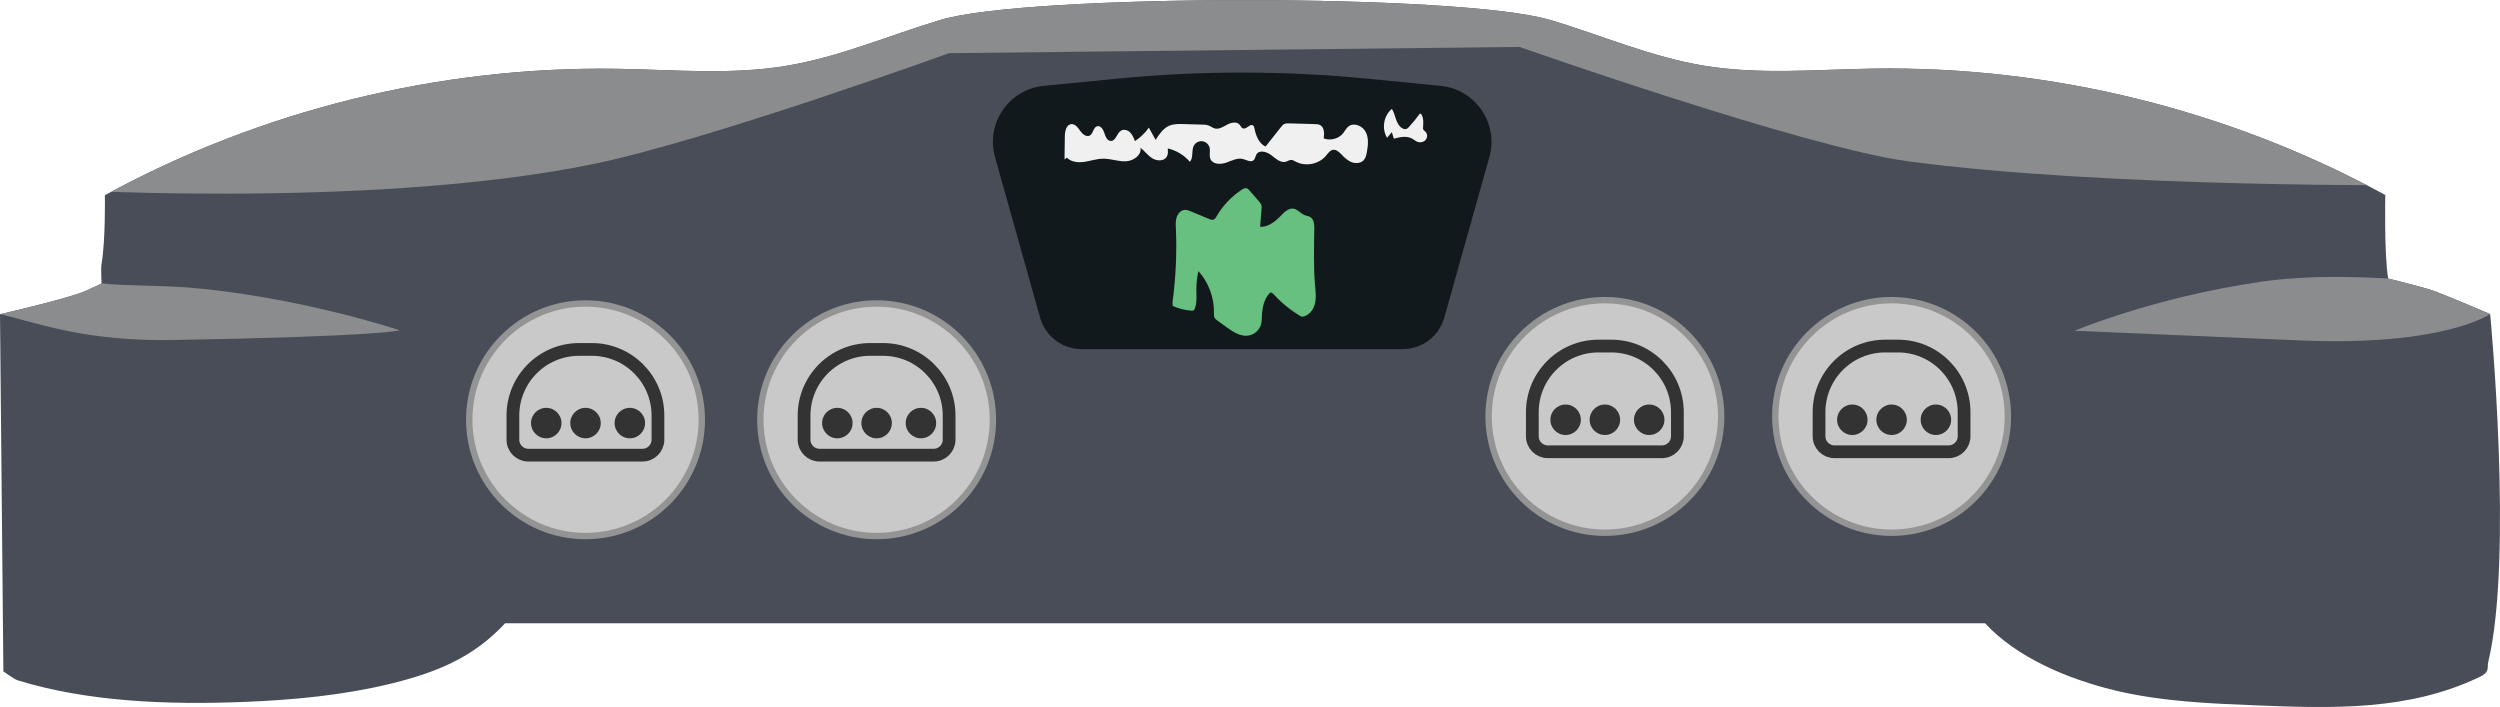 <?xml version="1.0" encoding="UTF-8"?>
<svg id="Layer_2" data-name="Layer 2" xmlns="http://www.w3.org/2000/svg" xmlns:xlink="http://www.w3.org/1999/xlink" viewBox="0 0 392.13 110.88">
  <defs>
    <style>
      .cls-1 {
        fill: #68c080;
      }

      .cls-1, .cls-2, .cls-3, .cls-4, .cls-5, .cls-6, .cls-7 {
        stroke-width: 0px;
      }

      .cls-2 {
        fill: #12191c;
      }

      .cls-3 {
        fill: #f0f0f0;
      }

      .cls-4, .cls-8 {
        fill: none;
      }

      .cls-5 {
        fill: #333;
      }

      .cls-6 {
        fill: #8a8c8e;
      }

      .cls-9 {
        fill: #c9c9c9;
        stroke: #949494;
      }

      .cls-9, .cls-8 {
        stroke-miterlimit: 10;
      }

      .cls-8 {
        stroke: #333;
        stroke-width: 2px;
      }

      .cls-7 {
        fill: #484d57;
      }

      .cls-10 {
        clip-path: url(#clippath);
      }
    </style>
    <clipPath id="clippath">
      <path class="cls-4" d="m243.06,3.09c8.07,2.43,15.9,5.84,24.22,7.21,8.74,1.45,17.68.59,26.54.46,27.88-.43,55.84,6.48,80.32,19.83,0,0-.19,9.36.45,13.1,1.55.36,6.26,1.59,7.11,1.91,3.13,1.19,8.89,3.67,8.89,3.67,0,0,3.66,38.15-.31,54.59-.12.48.02,1.01-.22,1.44-.26.45-.75.7-1.22.93-11.04,5.24-22.75,4.9-34.95,4.41-7.43-.3-14.92-.61-22.15-2.35s-15.33-5.07-20.38-10.53H79.23c-5.05,5.46-11.01,7.81-18.24,9.55s-15.02,2.48-22.45,2.78c-12.21.49-24.82,0-35.79-3.39-.49-.15-2.22-1.39-2.22-1.39l-.53-56.02s9.78-2.26,12.91-3.45c.85-.32,3.02-1.37,3.02-1.37,0,0-.13-2.32,0-3.09.64-3.74.52-10.76.52-10.76,24.48-13.35,52.44-20.25,80.32-19.83,8.86.14,17.79.99,26.54-.46,8.32-1.38,16.14-4.78,24.22-7.21,13.71-4.13,81.82-4.13,95.54,0Z"/>
    </clipPath>
  </defs>
  <g id="outaside">
    <g id="n64">
      <g id="clip">
        <g class="cls-10">
          <rect class="cls-7" x="-24.25" y="-27.79" width="450.69" height="164.21"/>
          <path class="cls-6" d="m-14.34,45.66s5.3,1.37,14.34,3.6c6.43,1.58,13.62,4.31,27.25,4.07,32.78-.57,35.43-1.52,35.43-1.52,0,0-14.11-4.77-30.97-6.52-6.24-.65-11.62-.35-15.79-.85-10.98-1.33-21.64-6.17-21.64-6.17l-8.62,7.39Z"/>
          <path class="cls-6" d="m390.59,49.26s-7.3,5.1-29.76,4.14c-32.75-1.4-35.43-1.52-35.43-1.52,0,0,12.32-5.21,29.08-7.67,16.77-2.46,39.42,1.71,39.42,1.71l-3.31,3.34Z"/>
          <path class="cls-6" d="m299.16,25.29c31.72,4.23,80.88,3.75,80.88,3.75l13.45-53.39s-148.73,7-198.35,7.08c-50.98.08-203.8-6.6-203.8-6.6L4.8,29.51s52.32,3.56,88.11-3.75c18.05-3.69,55.96-17.42,55.96-17.42l89.47-.98s44.87,15.79,60.83,17.92Z"/>
          <line class="cls-6" x1="195.88" y1="1.42" x2="188.97" y2="1.9"/>
        </g>
      </g>
      <path class="cls-2" d="m220.03,54.76c3.03,0,5.69-2.02,6.51-4.94l7.1-25.28c1.41-5.26-2.24-10.53-7.66-11.07l-11.41-1.12c-13.12-1.29-26.34-1.29-39.46,0l-11.41,1.12c-5.42.53-9.07,5.8-7.66,11.07l7.1,25.28c.82,2.92,3.48,4.94,6.51,4.94h50.38Z"/>
      <g id="HOLES">
        <g>
          <circle class="cls-9" cx="251.73" cy="65.32" r="18.24"/>
          <g>
            <path class="cls-8" d="m250.74,54.28h1.99c5.73,0,10.37,4.65,10.37,10.37v3.79c0,1.33-1.08,2.42-2.42,2.42h-17.91c-1.33,0-2.42-1.08-2.42-2.42v-3.79c0-5.73,4.65-10.37,10.37-10.37Z"/>
            <g>
              <circle class="cls-5" cx="251.73" cy="65.84" r="2.39"/>
              <circle class="cls-5" cx="245.57" cy="65.84" r="2.39"/>
              <circle class="cls-5" cx="258.68" cy="65.84" r="2.39"/>
            </g>
          </g>
        </g>
        <g>
          <circle class="cls-9" cx="296.7" cy="65.32" r="18.24"/>
          <g>
            <path class="cls-8" d="m295.71,54.28h1.99c5.73,0,10.37,4.65,10.37,10.37v3.79c0,1.33-1.08,2.42-2.42,2.42h-17.91c-1.33,0-2.42-1.08-2.42-2.42v-3.79c0-5.73,4.65-10.37,10.37-10.37Z"/>
            <g>
              <circle class="cls-5" cx="296.7" cy="65.84" r="2.39"/>
              <circle class="cls-5" cx="290.54" cy="65.84" r="2.39"/>
              <circle class="cls-5" cx="303.65" cy="65.84" r="2.39"/>
            </g>
          </g>
        </g>
        <g>
          <circle class="cls-9" cx="137.5" cy="65.84" r="18.24"/>
          <g>
            <path class="cls-8" d="m136.51,54.81h1.99c5.73,0,10.37,4.65,10.37,10.37v3.79c0,1.33-1.08,2.42-2.42,2.42h-17.91c-1.33,0-2.42-1.08-2.42-2.42v-3.79c0-5.73,4.65-10.37,10.37-10.37Z"/>
            <g>
              <circle class="cls-5" cx="137.5" cy="66.36" r="2.39"/>
              <circle class="cls-5" cx="131.34" cy="66.36" r="2.39"/>
              <circle class="cls-5" cx="144.45" cy="66.36" r="2.39"/>
            </g>
          </g>
        </g>
        <g>
          <circle class="cls-9" cx="91.84" cy="65.84" r="18.24"/>
          <g>
            <path class="cls-8" d="m90.84,54.81h1.99c5.73,0,10.37,4.65,10.37,10.37v3.79c0,1.33-1.08,2.42-2.42,2.42h-17.91c-1.33,0-2.42-1.08-2.42-2.42v-3.79c0-5.73,4.65-10.37,10.37-10.37Z"/>
            <g>
              <circle class="cls-5" cx="91.84" cy="66.36" r="2.39"/>
              <circle class="cls-5" cx="85.68" cy="66.36" r="2.39"/>
              <circle class="cls-5" cx="98.79" cy="66.36" r="2.39"/>
            </g>
          </g>
        </g>
      </g>
      <path class="cls-3" d="m166.97,25.01c.02-1.22.03-2.43.05-3.65.01-.8.24-1.84,1.04-1.89.61-.04,1.03.57,1.38,1.07s.97,1.01,1.5.72c.55-.31.53-1.27,1.13-1.45.55-.17.98.5,1.15,1.05s.44,1.24,1.02,1.25c.8,0,.92-1.23,1.61-1.63.45-.26,1.05-.07,1.42.3s.56.87.74,1.36c.85-.56,1.6-1.28,2.19-2.12.35.64.71,1.28,1.06,1.92.56-.87,1.16-1.78,2.1-2.2.73-.32,1.56-.31,2.35-.28.99.03,1.98.06,2.97.09.28,0,.56.02.83.11.36.12.66.39,1.03.49.67.17,1.33-.27,1.94-.6s1.46-.53,1.93-.02c.19.21.29.53.56.61.56.18,1.13-.82,1.59-.45.13.11.17.28.2.44.23,1.14.69,2.36,1.74,2.86.82-1.03,1.64-2.06,2.46-3.1.13-.16.26-.32.44-.42.23-.13.52-.12.78-.12,1.33.04,2.66.07,3.99.11.32,0,.66.02.93.18.65.38.63,1.32.53,2.07,1.05.4,2.34.06,3.04-.81.29-.36.49-.8.86-1.08.85-.65,2.18-.08,2.68.87s.38,2.09.19,3.15c-.08.45-.18.92-.48,1.26-.45.51-1.26.58-1.9.34s-1.15-.74-1.62-1.23c-.36-.37-.79-.78-1.3-.71-.49.07-.8.55-1.12.93-1.12,1.34-3.21,1.74-4.75.92-.23-.12-.46-.27-.72-.27-.27,0-.5.18-.75.27-.84.28-1.64-.45-2.34-1s-1.88-.9-2.34-.14c-.18.29-.19.68-.44.91-.44.4-1.11-.03-1.68-.18-.89-.23-1.78.28-2.66.58s-2.07.27-2.44-.58c-.24-.56.01-1.21-.14-1.8-.13-.52-.61-.93-1.14-.99s-1.09.23-1.33.71c-.41.78-.02,1.87-.62,2.52-.89-1.05-2.13-1.8-3.47-2.1.04.43.08.89-.13,1.27-.41.74-1.52.74-2.25.3s-1.23-1.16-1.89-1.68c.2,1.17-1.12,2.08-2.31,2.13s-2.34-.42-3.53-.41c-.99,0-1.95.34-2.93.49s-2.09.05-2.79-.65"/>
      <path class="cls-3" d="m217.57,21.61c-.89-1.42-.55-3.47.75-4.53.32.49.45,1.07.64,1.62s.47,1.1.97,1.41c.2.12.46.2.68.11.16-.06.28-.18.39-.31.58-.63,1.13-1.3,1.63-1.99.03-.04.06-.09.11-.1.09-.03.18.06.23.15.33.58.29,1.28.24,1.94-.01.13-.02.27.03.39.07.16.24.25.36.38.34.34.31.95-.02,1.3s-.89.43-1.33.23c-.27-.12-.48-.32-.74-.46-.86-.49-1.93-.25-2.88,0-.11-.34-.21-.68-.32-1.02"/>
      <path class="cls-1" d="m183.91,47.4c.52-3.84.7-7.72.53-11.59-.03-.6-.06-1.22.14-1.79s.69-1.08,1.29-1.1c.32-.01.64.12.94.24.92.38,1.83.77,2.75,1.15.28.12.61.24.88.09.16-.09.26-.27.36-.43.97-1.69,2.34-3.14,3.97-4.21.23-.15.51-.31.78-.23.18.05.32.21.44.35.5.57.99,1.15,1.49,1.72.13.15.26.3.33.48.11.26.09.56.06.84-.07.88-.15,1.77-.22,2.65,1.27.07,2.37-.81,3.25-1.73.56-.58,1.25-1.26,2.05-1.1.62.12,1.03.72,1.61.97.33.15.72.17,1.02.38.53.37.58,1.12.57,1.76-.03,2.98-.14,5.98.12,8.95.09.99.22,2.01-.06,2.98s-1.06,1.86-2.06,1.9c-1.63-.95-3.12-2.15-4.4-3.55-.12-.13-.27-.28-.45-.24-.09.02-.17.09-.23.17-.81.9-1.07,2.17-1.13,3.37-.02.5-.02,1.01-.16,1.5-.27.88-1.08,1.58-2,1.71-1.23.17-2.38-.59-3.39-1.32-.48-.35-.97-.7-1.45-1.05-.17-.12-.34-.25-.43-.43-.12-.22-.1-.48-.1-.73.06-2.4-.83-4.81-2.44-6.59-.22.96-.32,1.95-.32,2.93,0,1.01.13,2.07-.27,3-.04.09-.09.19-.18.24-.08.04-.18.04-.27.04-1.03-.07-2.05-.32-2.99-.75"/>
    </g>
  </g>
</svg>
